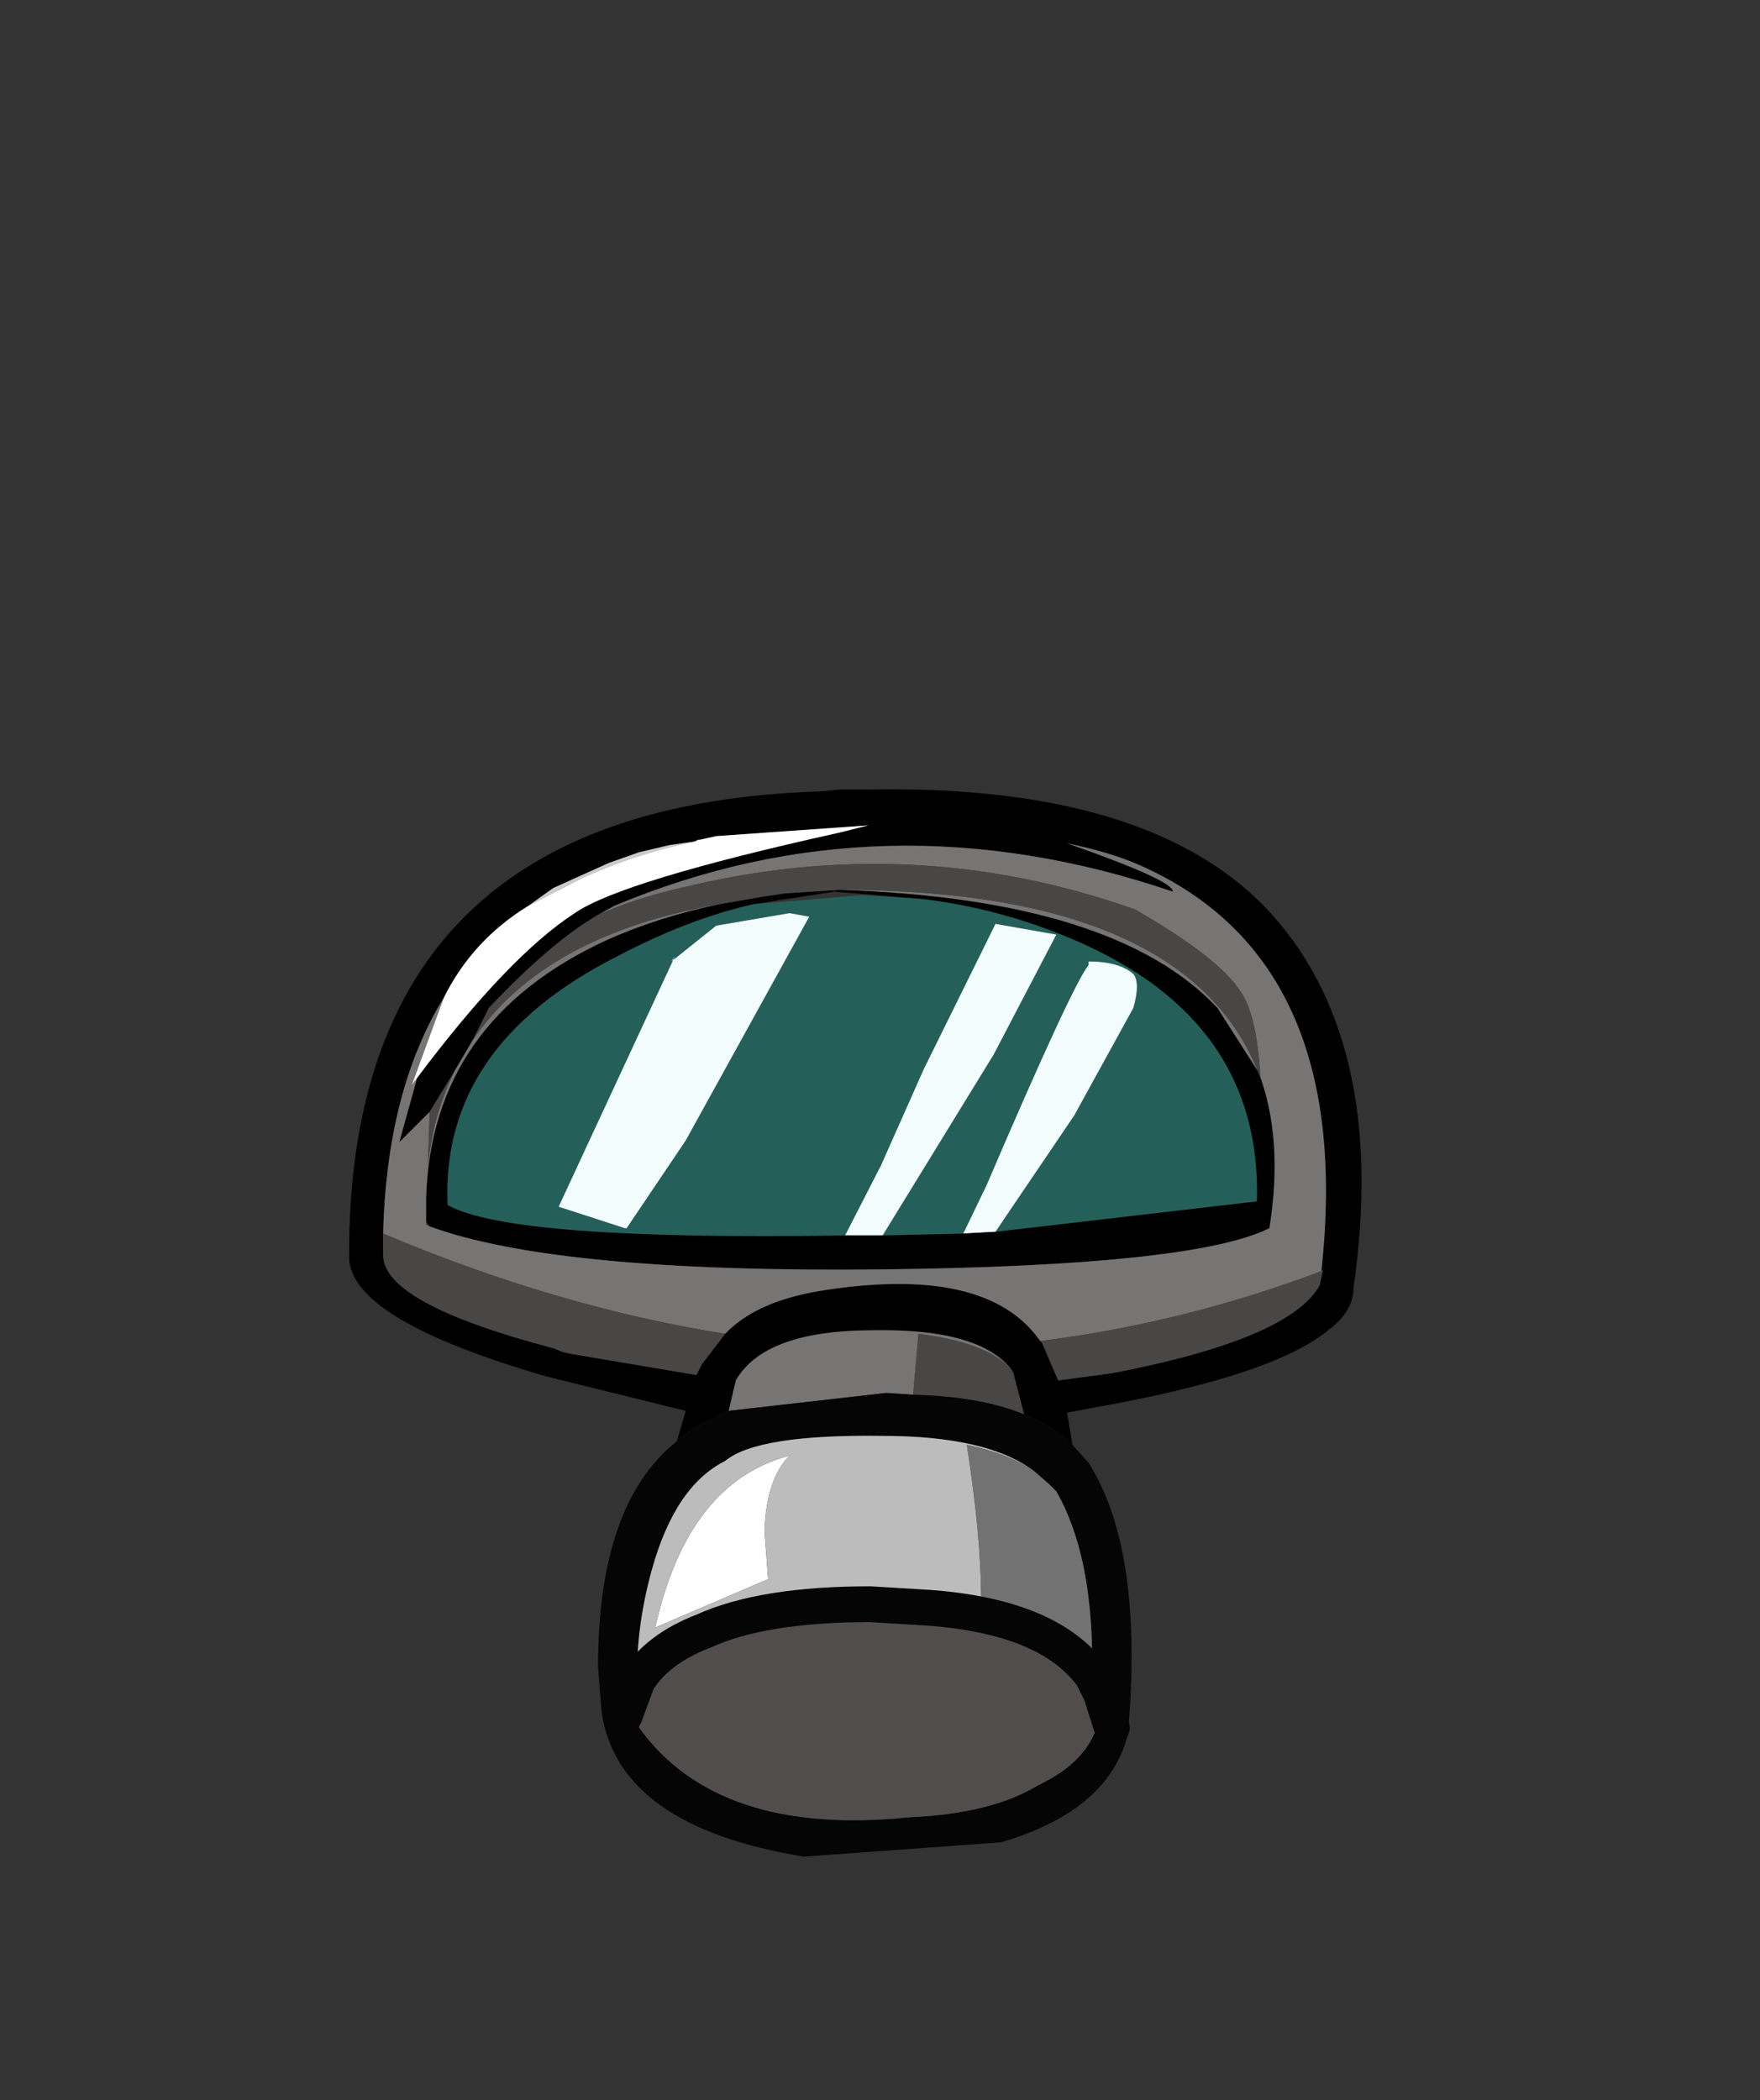 <svg xmlns="http://www.w3.org/2000/svg" xmlns:xlink="http://www.w3.org/1999/xlink" width="49.15" height="58.65"><rect width="100%" height="100%" fill="#333333" stroke="none"/><use xlink:href="#a" width="28.25" height="29.8" transform="translate(9.75 22.05)"/><defs><g id="a"><path fill="#f2fcfc" fill-rule="evenodd" d="m13.85 12.45 1-1.95 1.2-2.7 2-4.05 1.7.3L18 7.4l-3.1 5.05h-1.05m3.3-.05.65-1.35q2.4-5.6 2.85-6.15v-.1q.85 0 1.25.35.2.25 0 .95l-1.65 3-2.2 3.25-.9.05M9.1 4.65 9 4.8l1.25-1 2.05-.35.55.1L9.4 9.8l-1.65 2.45H7.7l-1.85-.6 3.25-7"/><path fill-rule="evenodd" d="M13.7 2.8q7.7.25 10.55 3.3l1.15 1.8q.7 1.85.3 4.35-2.1 1.05-10.8 1.15-9.1.1-12.65-1.2l-.1-.15v-.65Q2.3 6.45 7.2 4.2q1.45-.65 3.15-1L11.5 3l.65-.1 1.55-.1M3.45 7l-.5.85L2.25 9l-.85.85.5-1.8q2.55-3.4 4.4-4.6 1.3-.9 7.4-2.25l.8-.2 5.45.5h.1-.1L14.5 1l-4.25.3-.45.1h-.05l-.1.05-.7.1-.85.2-.85.3-1.55.7-.7.5Q3.45 4.2 2.65 5.8q-1.6 2.6-1.7 6.6v.6q0 1.35 4.75 2.6l.25.1.2.05 3.55.6.15-.3.65-.85q.85-.9 2.65-1.2 4.65-.75 6.15 1.4l.05.05.45 1.05 1.5-.2q4.95-.95 5.8-2.45l.1-.45-.05.05q.95-8.7-5.1-11.35-.8-.35-2-.6 3 1.05 2.95 1.35-8.1-2.75-15.6.4l-.45.25q-1.3.75-3.05 2.6l-.45.9m16.6-5.5-6.35-.3 6.35.3m-6.2 10.95h1.05l2.25-.05.9-.05 7.3-.85q.15-5.05-5.1-7.3-2.1-.9-4.3-1.15l-2.4-.2-2.25.35q-1.8.4-3.8 1.45-4.95 2.5-4.75 6.95 1.75 1 11.1.85m5 5-.3-1.15-.05-.1q-.9-1.15-3.85-1.1-3.05 0-3.85 1.4l-.2.85-.7.35q-.45.2-.75.5l.25-.85-3.85-.95Q0 14.8 0 13.05-.05.45 13.2.05l.5-.05h.8q7.7-.15 11.05 3.25 3.5 3.65 2.5 10.65 0 .65-.65 1.15-1.5 1.3-6.55 2.2l-.8.15.15.9q-.5-.5-1.35-.85"/><path fill="#777474" fill-rule="evenodd" d="M13.7 2.8q9.8 0 11.75 5.25-.1-1.75-.55-2.4-.6-.95-2.95-2.3-6.2-2.2-12.7-.6-1.3.3-2.3.75l.45-.25Q14.9.1 23 2.85q.05-.3-2.95-1.35 1.2.25 2 .6 6.05 2.65 5.1 11.35-3.85 1.45-7.85 1.95-1.5-2.15-6.15-1.4-1.8.3-2.65 1.2-4.7-.75-9.55-2.8.1-4 1.7-6.6l-.35.95-.55 1.5.15-.2-.5 1.8.85-.85-.05 1.5q.15-1.45.75-2.65l.5-.85q2-2.95 6.9-3.8-1.7.35-3.15 1-4.9 2.25-5.05 7.2v.75l.1.05q3.55 1.3 12.65 1.2 8.7-.1 10.8-1.15.4-2.5-.3-4.35l-1.15-1.8Q21.4 3.05 13.7 2.8m4.8 13.4q-.65-.75-2.6-1l-.15 1.7-.75-.05-4.4.5.2-.85q.8-1.4 3.85-1.4 2.95-.05 3.85 1.1"/><path fill="#494646" fill-rule="evenodd" d="M6.95 3.5q1-.45 2.3-.75 6.5-1.6 12.7.6 2.35 1.35 2.95 2.3.45.65.55 2.4Q23.5 2.8 13.7 2.8l-1.55.1-.65.1-1.15.2q-4.9.85-6.9 3.8l.45-.9q1.75-1.85 3.05-2.6m-4 4.35q-.6 1.2-.75 2.65L2.25 9l.7-1.15m-2 4.55q4.85 2.05 9.55 2.8l-.65.85-.15.3-3.55-.6-.2-.05-.25-.1Q.95 14.35.95 13v-.6m18.35 3q4-.5 7.85-1.95l.05-.05-.1.45q-.85 1.5-5.8 2.45l-1.5.2-.45-1.05-.05-.05m-.8.8.05.1.3 1.15q-1.2-.5-3.1-.55l.15-1.7q1.95.25 2.6 1"/><path fill="#ccc" fill-rule="evenodd" d="M9.65 1.45q-1.7.35-3.2 1.05L5 3.25l.7-.5 1.55-.7.85-.3.85-.2.7-.1"/><path fill="#fff" fill-rule="evenodd" d="m1.9 8.05-.15.2.55-1.5.35-.95Q3.45 4.2 5 3.25l1.45-.75q1.5-.7 3.2-1.05l.1-.05h.05l.45-.1L14.5 1l-.8.2Q7.6 2.55 6.3 3.45q-1.85 1.2-4.4 4.6M12.3 18.6q-.65.65-.7 2.1l.1 1.35-3.15 1.35q.9-4.05 3.75-4.8"/><path fill="#050505" fill-rule="evenodd" d="M15.75 16.9q1.9.05 3.1.55.85.35 1.35.85l.45.5q1.55 2.45 1.1 7.55l-.05.2q-.6 2-3.5 2.85l-5.5.4q-5.2-.85-5.65-4.05l-.1-1.25q0-4.55 2.2-6.3.3-.3.75-.5l.7-.35 4.4-.5.75.05m5 7.45q0-3-1-4.75l-.2-.2-.4-.35q-1.3-1-4.25-1-3.5-.05-4.4.7-1.4.7-2.05 3.05-.45 1.65-.4 3.1l.05.35v.95q2.2 3.05 7.55 2.5 2.3-.1 3.6-.9 1.7-.8 1.75-2.3v-.25l-.25-.9M7.7 25.85l.35-.95-.35.95m13.6.35-.3-.95.3.95"/><path fill="#bcbcbc" fill-rule="evenodd" d="M19.15 19.05q-.7-.5-1.9-.75.4 2.55.4 4.35l-1 .1-5.45.25q-.8.2-1.3.5-1.3.5-1.85 1.4.55-.9 1.85-1.4-1.45.6-1.8 1.6v.15l-.05-.35q-.05-1.45.4-3.1.65-2.35 2.05-3.05.9-.75 4.4-.7 2.95 0 4.25 1m-6.85-.45q-2.85.75-3.75 4.8l3.15-1.35-.1-1.35q.05-1.45.7-2.1"/><path fill="#727272" fill-rule="evenodd" d="m16.65 22.75 1-.1q0-1.8-.4-4.35 1.2.25 1.9.75l.4.35.2.2q1 1.75 1 4.75-.8-1.35-3.7-1.55l-.4-.05"/><path fill="#514d4d" fill-rule="evenodd" d="m16.65 22.75.4.05q2.9.2 3.7 1.55l.25.9v.25q-.05 1.5-1.75 2.3-1.3.8-3.6.9-5.35.55-7.55-2.5v-1.1q.35-1 1.8-1.6.5-.3 1.3-.5l5.45-.25m4.35 2.5-.25-.5q-1.2-1.65-4.55-1.9l-1.65-.1q-3 0-4.65.75 1.65-.75 4.65-.75l1.65.1q3.35.25 4.55 1.9l.25.5"/><path fill="#02d1b8" fill-opacity=".29" fill-rule="evenodd" d="M14.9 12.45 18 7.4l1.75-3.35-1.7-.3-2 4.05-1.2 2.7-1 1.95q-9.35.15-11.1-.85-.2-4.45 4.75-6.95 2-1.05 3.8-1.45l3-.25 1.65.1q2.2.25 4.3 1.15 5.25 2.25 5.1 7.3l-7.3.85 2.2-3.25 1.65-3q.2-.7 0-.95-.4-.35-1.25-.35v.1q-.45.55-2.85 6.15l-.65 1.35-2.25.05m-5.8-7.8-3.25 7 1.85.6h.05L9.4 9.8l3.45-6.25-.55-.1-2.05.35L9 4.8l.1-.15"/><path fill="none" stroke="#050505" stroke-linecap="round" stroke-linejoin="round" d="M8.05 24.9q.55-.9 1.85-1.4 1.65-.75 4.65-.75l1.65.1q3.35.25 4.55 1.9l.25.5.3.95M8.05 24.9l-.35.95"/></g></defs></svg>